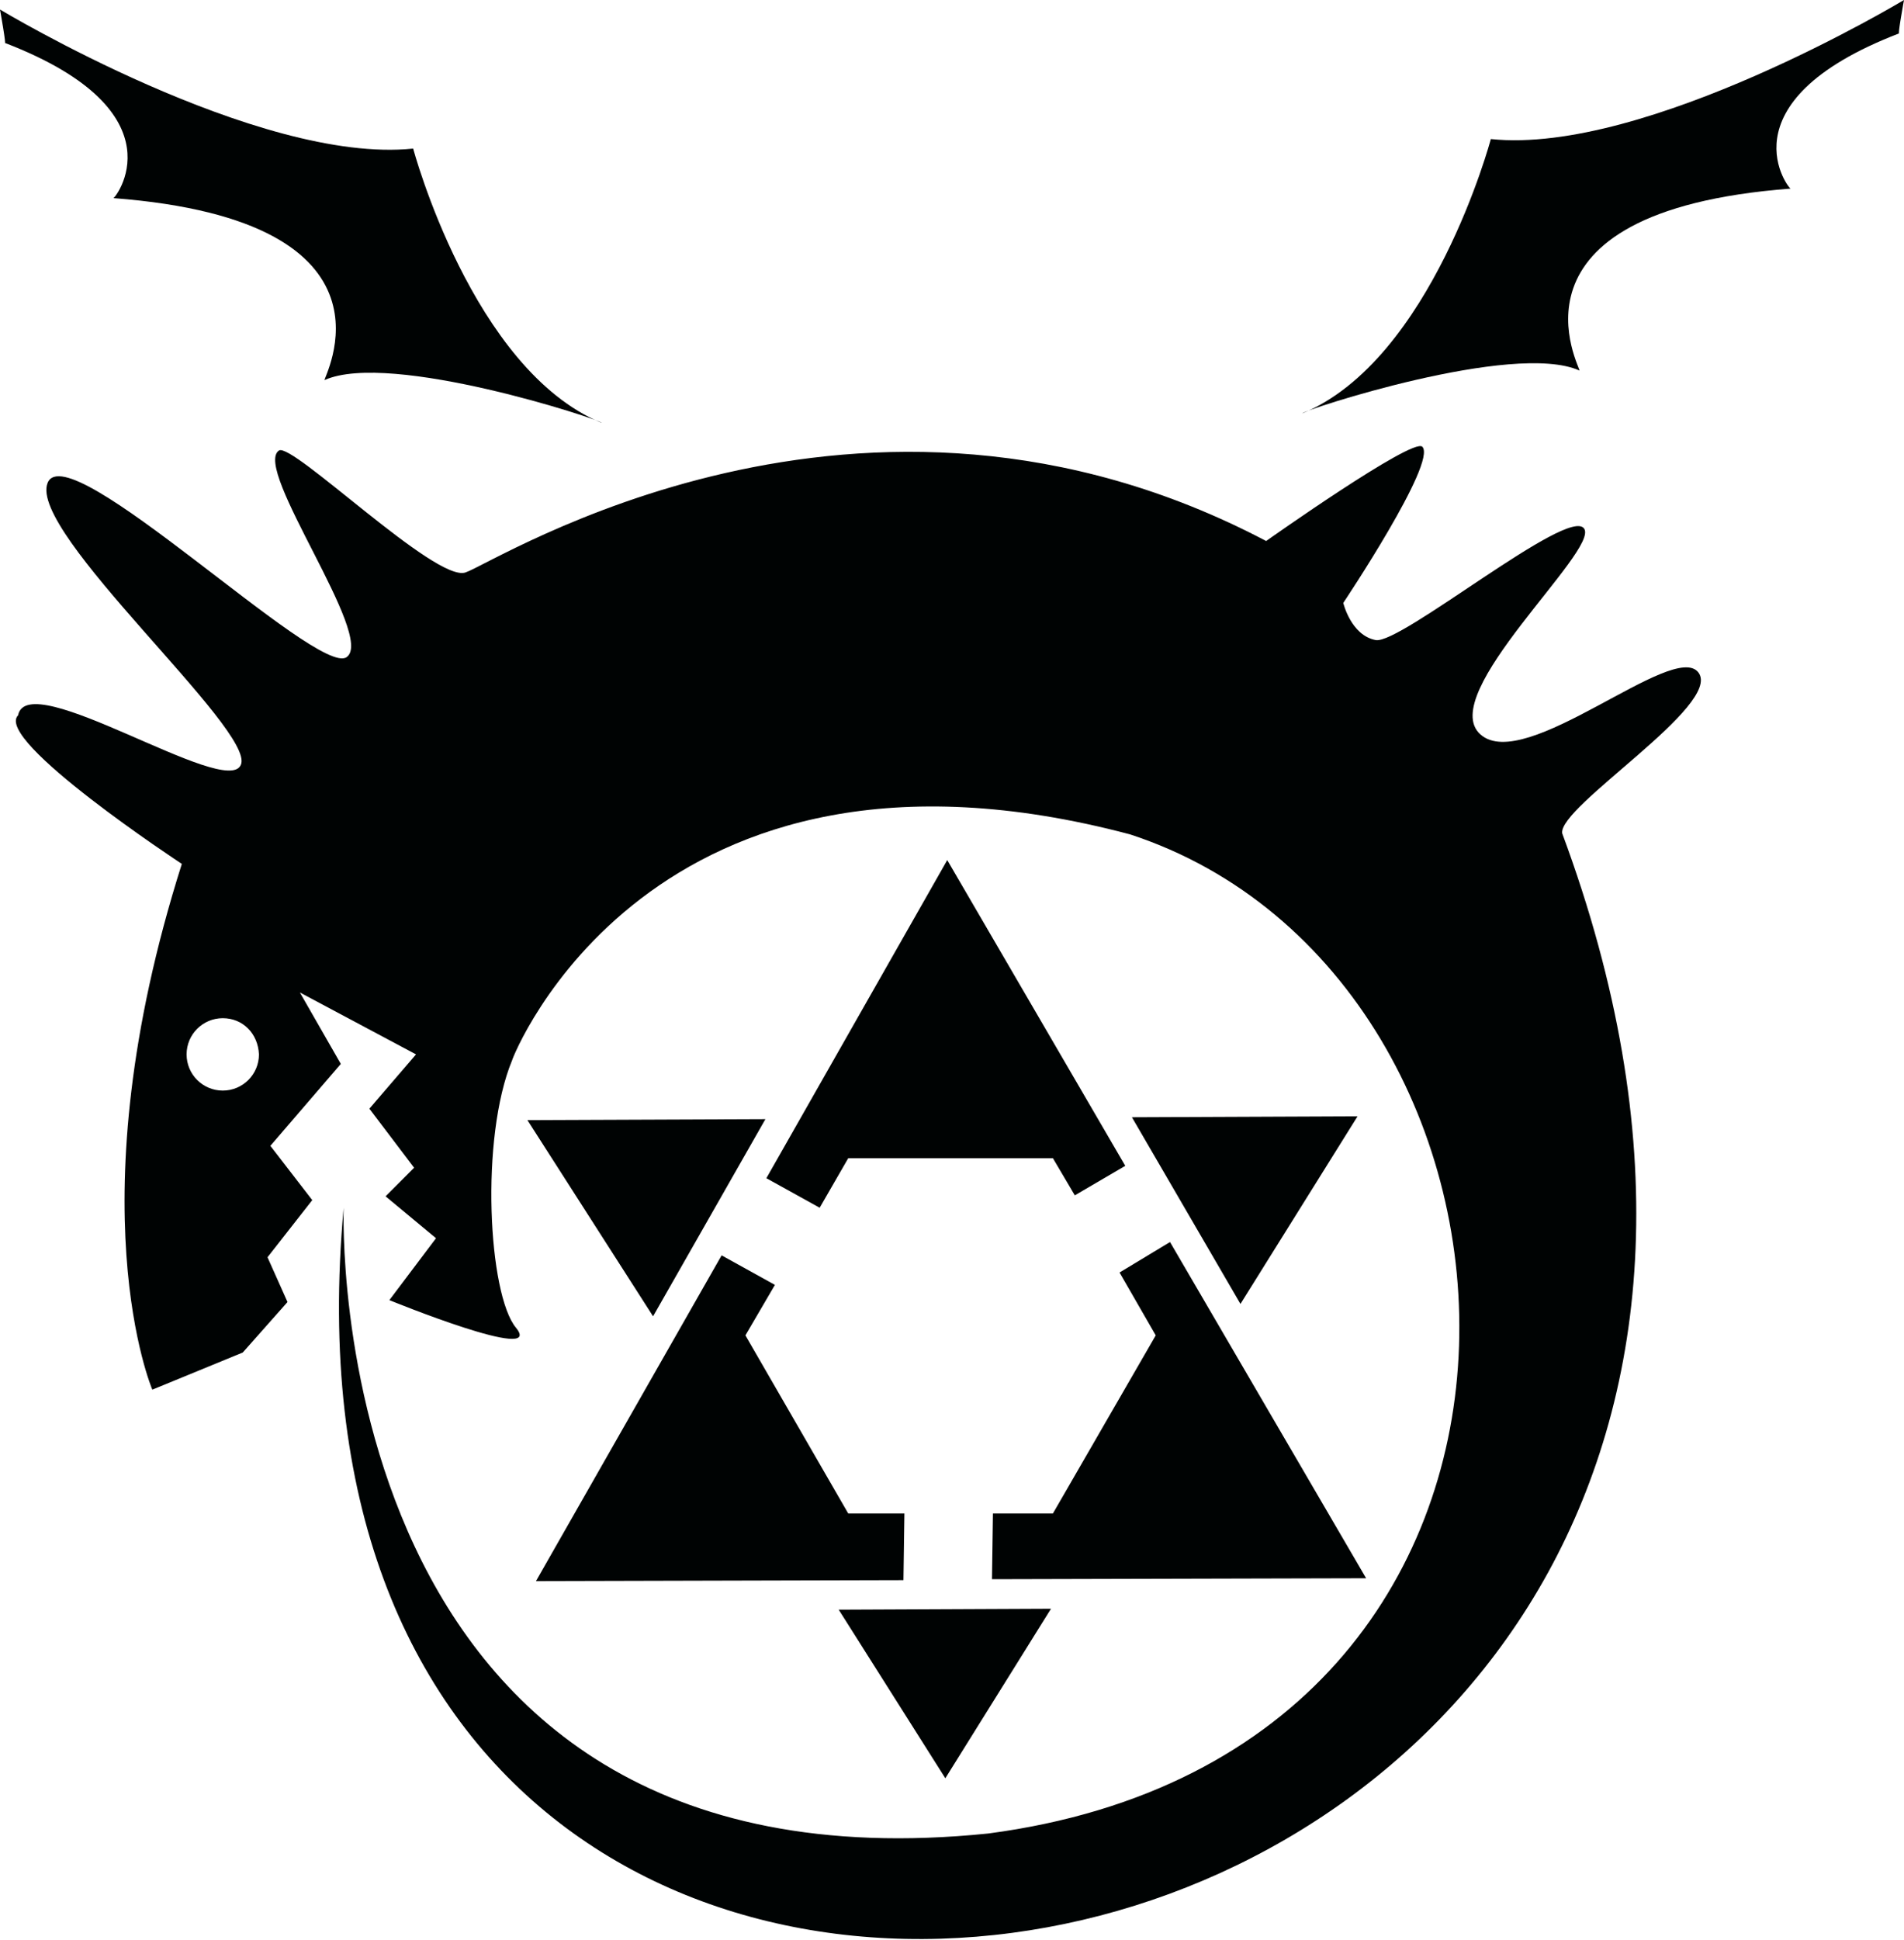 <?xml version="1.0" encoding="utf-8"?>
<!-- Generator: Adobe Illustrator 22.1.0, SVG Export Plug-In . SVG Version: 6.00 Build 0)  -->
<svg version="1.1"
	 id="Layer_1" inkscape:output_extension="org.inkscape.output.svg.inkscape" inkscape:version="0.46" sodipodi:docname="Fullmetal_Alchemist_Anime_Logo.svg" sodipodi:version="0.32" xmlns:cc="http://creativecommons.org/ns#" xmlns:dc="http://purl.org/dc/elements/1.1/" xmlns:inkscape="http://www.inkscape.org/namespaces/inkscape" xmlns:rdf="http://www.w3.org/1999/02/22-rdf-syntax-ns#" xmlns:sodipodi="http://sodipodi.sourceforge.net/DTD/sodipodi-0.dtd" xmlns:svg="http://www.w3.org/2000/svg"
	 xmlns="http://www.w3.org/2000/svg" xmlns:xlink="http://www.w3.org/1999/xlink" x="0px" y="0px" viewBox="0 0 200 203.7"
	 style="enable-background:new 0 0 200 203.7;" xml:space="preserve">
<defs>
	
	
		<inkscape:perspective  id="perspective32" inkscape:persp3d-origin="200.7345 : 136.292 : 1" inkscape:vp_x="0 : 204.438 : 1" inkscape:vp_y="0 : 1000 : 0" inkscape:vp_z="401.46899 : 204.438 : 1" sodipodi:type="inkscape:persp3d">
		</inkscape:perspective>
</defs>
<sodipodi:namedview  bordercolor="#666666" borderopacity="1.0" gridtolerance="10.0" guidetolerance="10.0" id="base" inkscape:current-layer="Layer_1" inkscape:cx="200.7345" inkscape:cy="204.438" inkscape:pageopacity="0.0" inkscape:pageshadow="2" inkscape:window-height="669" inkscape:window-width="640" inkscape:window-x="115" inkscape:window-y="95" inkscape:zoom="1.1299269" objecttolerance="10.0" pagecolor="#ffffff" showgrid="false">
	</sodipodi:namedview>
<g>
	<path id="path5" style="fill:#000303;" d="M0,1c0,0,27.1,16.3,43.4,14.6c0,0,6.2,23.2,19.8,28.8c0-0.3-22.2-7.6-29.1-4.5
		c-0.3,0,9.4-16.7-22.2-19.1c0,0.3,7.6-9-11.4-16.3C0.7,4.9,0,1,0,1z"/>
	<path id="path7" style="fill:#000303;" d="M200,0c0,0-27.1,16.3-43.4,14.6c0,0-6.2,23.2-19.8,28.8c0-0.3,22.2-7.6,29.1-4.5
		c0.3,0-9.4-16.7,22.2-19.1c0,0.3-7.6-9,11.4-16.3C199.3,3.8,200,0,200,0z"/>
	<path id="path9" style="fill:#000303;" d="M16,145.9c0,0-8.3-19.3,3.1-55.2c0,0-19.8-13-17.2-15.6c1-5.2,21.9,8.8,23.4,5.2
		C26.9,76.7,2.9,55.9,5,50.7S33.3,71.1,36.4,69c3.1-2.1-9.9-19.8-7.1-21.7c1.4-0.9,16.5,13.9,19.6,12.8c3.1-1,41.5-25.7,84.1-3.3
		c0,0,15.4-10.9,16.4-9.9c1.6,1.6-8.3,16.4-8.3,16.4s0.8,3.4,3.4,3.9c2.6,0.5,20.3-14.1,21.9-11.7c1.6,2.3-15.6,17.4-10.9,21.6
		c4.7,4.2,20.3-9.9,22.9-6.5c2.6,3.4-14.8,14.1-14.3,16.9c47.6,128.3-139.3,162.8-128,39.3c0,0-2.7,72.9,67.7,65.7
		c66-8.7,60.8-89.9,14.9-104.9c-50.5-13.4-64.9,23.5-64.9,23.7c-3.4,8.2-2.5,24.6,0.4,28.1c3.1,3.8-13.3-2.9-13.3-2.9l4.9-6.5
		l-5.3-4.4l3-3l-4.7-6.2l4.9-5.7l-12.2-6.5l4.3,7.5l-7.4,8.6l4.4,5.7l-4.7,6l2.1,4.7l-4.7,5.3L16,145.9z M23.4,106.9
		c-2.1,0-3.8,1.7-3.8,3.8c0,2.1,1.7,3.8,3.8,3.8s3.8-1.7,3.8-3.8C27.1,108.5,25.5,106.9,23.4,106.9z"/>
	<g id="g11">
		<polygon id="polygon13" style="fill:#000303;" points="143.5,165.7 122.9,130.4 117.6,133.6 121.4,140.2 110.6,158.9 104.3,158.9 
			104.2,165.8 		"/>
		<polygon id="polygon15" style="fill:#000303;" points="95,158.9 89.1,158.9 78.3,140.2 81.4,134.9 75.8,131.8 56.3,166 
			94.9,165.9 		"/>
		<polygon id="polygon17" style="fill:#000303;" points="86.1,126.8 89.1,121.6 110.6,121.6 112.9,125.5 118.2,122.4 99.5,90.3 
			80.5,123.7 		"/>
	</g>
	<g id="g19">
		<polygon id="polygon21" style="fill:#000303;" points="88.1,169 99.3,186.7 110.4,168.9 		"/>
		<polygon id="polygon23" style="fill:#000303;" points="130.3,136.9 142.6,117.2 118.9,117.3 		"/>
		<polygon id="polygon25" style="fill:#000303;" points="80.4,117.5 55.4,117.6 68.6,138.2 		"/>
	</g>
</g>
</svg>
